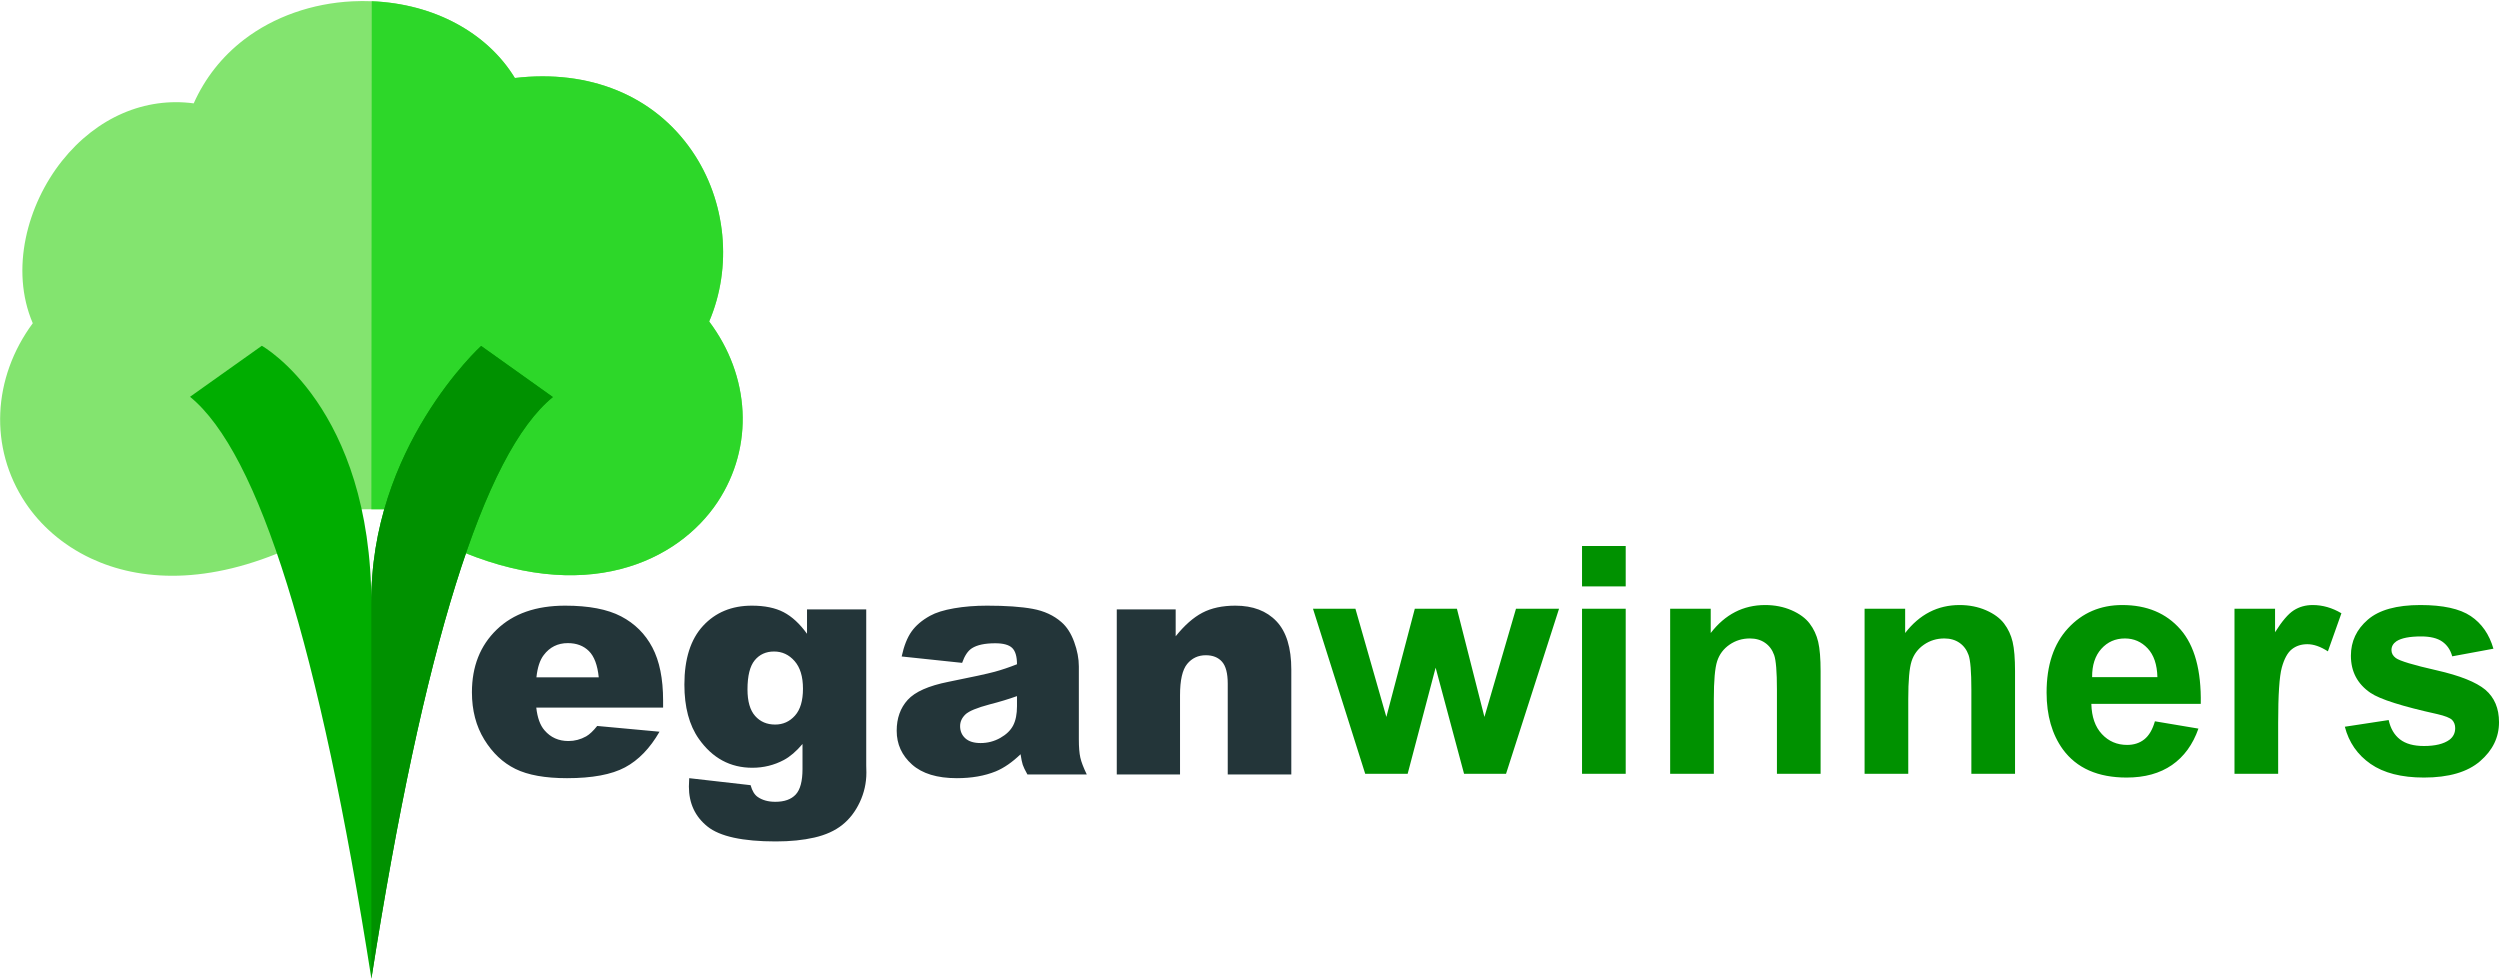 <?xml version="1.0" encoding="UTF-8"?>
<svg width="2262px" height="886px" viewBox="0 0 2262 886" version="1.1" xmlns="http://www.w3.org/2000/svg" xmlns:xlink="http://www.w3.org/1999/xlink">
    <!-- Generator: Sketch 50.2 (55047) - http://www.bohemiancoding.com/sketch -->
    <title>logo 1</title>
    <desc>Created with Sketch.</desc>
    <defs></defs>
    <g id="Page-1" stroke="none" stroke-width="1" fill="none" fill-rule="evenodd">
        <g id="logo-1" transform="translate(-175, -147)">
            <path d="M1410.25,847.156 L1363,697.812 L1401.391,697.812 L1429.375,795.688 L1455.109,697.812 L1493.219,697.812 L1518.109,795.688 L1546.656,697.812 L1585.609,697.812 L1537.656,847.156 L1499.688,847.156 L1473.953,751.109 L1448.641,847.156 L1410.25,847.156 Z M1606.422,677.562 L1606.422,641 L1645.938,641 L1645.938,677.562 L1606.422,677.562 Z M1606.422,847.156 L1606.422,697.812 L1645.938,697.812 L1645.938,847.156 L1606.422,847.156 Z M1822.281,847.156 L1782.766,847.156 L1782.766,770.938 C1782.766,754.812 1781.922,744.383 1780.234,739.648 C1778.547,734.914 1775.805,731.234 1772.008,728.609 C1768.211,725.984 1763.641,724.672 1758.297,724.672 C1751.453,724.672 1745.313,726.547 1739.875,730.297 C1734.437,734.047 1730.711,739.016 1728.695,745.203 C1726.68,751.391 1725.672,762.828 1725.672,779.516 L1725.672,847.156 L1686.156,847.156 L1686.156,697.812 L1722.859,697.812 L1722.859,719.75 C1735.891,702.875 1752.297,694.438 1772.078,694.438 C1780.797,694.438 1788.766,696.008 1795.984,699.148 C1803.203,702.289 1808.664,706.297 1812.367,711.172 C1816.07,716.047 1818.648,721.578 1820.102,727.766 C1821.555,733.953 1822.281,742.812 1822.281,754.344 L1822.281,847.156 Z M1998.203,847.156 L1958.688,847.156 L1958.688,770.938 C1958.688,754.812 1957.844,744.383 1956.156,739.648 C1954.469,734.914 1951.727,731.234 1947.93,728.609 C1944.133,725.984 1939.563,724.672 1934.219,724.672 C1927.375,724.672 1921.234,726.547 1915.797,730.297 C1910.359,734.047 1906.633,739.016 1904.617,745.203 C1902.602,751.391 1901.594,762.828 1901.594,779.516 L1901.594,847.156 L1862.078,847.156 L1862.078,697.812 L1898.781,697.812 L1898.781,719.75 C1911.813,702.875 1928.219,694.438 1948,694.438 C1956.719,694.438 1964.687,696.008 1971.906,699.148 C1979.125,702.289 1984.586,706.297 1988.289,711.172 C1991.992,716.047 1994.57,721.578 1996.023,727.766 C1997.477,733.953 1998.203,742.812 1998.203,754.344 L1998.203,847.156 Z M2124.766,799.625 L2164.141,806.234 C2159.078,820.672 2151.086,831.664 2140.164,839.211 C2129.242,846.758 2115.578,850.531 2099.172,850.531 C2073.203,850.531 2053.984,842.047 2041.516,825.078 C2031.672,811.484 2026.75,794.328 2026.75,773.609 C2026.75,748.859 2033.219,729.477 2046.156,715.461 C2059.094,701.445 2075.453,694.438 2095.234,694.438 C2117.453,694.438 2134.984,701.773 2147.828,716.445 C2160.672,731.117 2166.812,753.594 2166.25,783.875 L2067.25,783.875 C2067.531,795.594 2070.719,804.711 2076.812,811.227 C2082.906,817.742 2090.5,821 2099.594,821 C2105.781,821 2110.984,819.313 2115.203,815.938 C2119.422,812.562 2122.609,807.125 2124.766,799.625 Z M2127.016,759.688 C2126.734,748.25 2123.781,739.555 2118.156,733.602 C2112.531,727.648 2105.688,724.672 2097.625,724.672 C2089,724.672 2081.875,727.812 2076.25,734.094 C2070.625,740.375 2067.859,748.906 2067.953,759.688 L2127.016,759.688 Z M2236.281,847.156 L2196.766,847.156 L2196.766,697.812 L2233.469,697.812 L2233.469,719.047 C2239.75,709.016 2245.398,702.406 2250.414,699.219 C2255.43,696.031 2261.125,694.438 2267.5,694.438 C2276.5,694.438 2285.172,696.922 2293.516,701.891 L2281.281,736.344 C2274.625,732.031 2268.438,729.875 2262.719,729.875 C2257.187,729.875 2252.5,731.398 2248.656,734.445 C2244.812,737.492 2241.789,743 2239.586,750.969 C2237.383,758.938 2236.281,775.625 2236.281,801.031 L2236.281,847.156 Z M2296.609,804.547 L2336.266,798.5 C2337.953,806.188 2341.375,812.023 2346.531,816.008 C2351.688,819.992 2358.906,821.984 2368.188,821.984 C2378.406,821.984 2386.094,820.109 2391.25,816.359 C2394.719,813.734 2396.453,810.219 2396.453,805.812 C2396.453,802.812 2395.516,800.328 2393.641,798.359 C2391.672,796.484 2387.266,794.75 2380.422,793.156 C2348.547,786.125 2328.344,779.703 2319.812,773.891 C2308,765.828 2302.094,754.625 2302.094,740.281 C2302.094,727.344 2307.203,716.469 2317.422,707.656 C2327.641,698.844 2343.484,694.438 2364.953,694.438 C2385.391,694.438 2400.578,697.766 2410.516,704.422 C2420.453,711.078 2427.297,720.922 2431.047,733.953 L2393.781,740.844 C2392.187,735.031 2389.164,730.578 2384.711,727.484 C2380.258,724.391 2373.906,722.844 2365.656,722.844 C2355.25,722.844 2347.797,724.297 2343.297,727.203 C2340.297,729.266 2338.797,731.937 2338.797,735.219 C2338.797,738.031 2340.109,740.422 2342.734,742.391 C2346.297,745.016 2358.601,748.719 2379.648,753.5 C2400.695,758.281 2415.391,764.141 2423.734,771.078 C2431.984,778.109 2436.109,787.906 2436.109,800.469 C2436.109,814.156 2430.391,825.922 2418.953,835.766 C2407.516,845.609 2390.594,850.531 2368.188,850.531 C2347.844,850.531 2331.742,846.406 2319.883,838.156 C2308.023,829.906 2300.266,818.703 2296.609,804.547 Z" id="winners-" fill="#009100"></path>
            <path d="M774.969,787.25 L660.219,787.25 C661.25,796.438 663.734,803.281 667.672,807.781 C673.203,814.25 680.422,817.484 689.328,817.484 C694.953,817.484 700.297,816.078 705.359,813.266 C708.453,811.484 711.781,808.344 715.344,803.844 L771.734,809.047 C763.109,824.047 752.703,834.805 740.516,841.32 C728.328,847.836 710.844,851.094 688.062,851.094 C668.281,851.094 652.719,848.305 641.375,842.727 C630.031,837.148 620.633,828.289 613.18,816.148 C605.727,804.008 602,789.734 602,773.328 C602,749.984 609.476,731.094 624.43,716.656 C639.383,702.219 660.031,695 686.375,695 C707.75,695 724.625,698.234 737,704.703 C749.375,711.172 758.797,720.547 765.266,732.828 C771.734,745.109 774.969,761.094 774.969,780.781 L774.969,787.25 Z M716.75,759.828 C715.625,748.766 712.648,740.844 707.82,736.062 C702.992,731.281 696.641,728.891 688.766,728.891 C679.672,728.891 672.406,732.5 666.969,739.719 C663.5,744.219 661.297,750.922 660.359,759.828 L716.75,759.828 Z M905.188,698.375 L958.766,698.375 L958.766,839.422 L958.906,846.031 C958.906,855.406 956.914,864.336 952.93,872.82 C948.945,881.305 943.648,888.172 937.039,893.422 C930.43,898.672 922.039,902.469 911.867,904.812 C901.695,907.156 890.047,908.328 876.922,908.328 C846.922,908.328 826.32,903.828 815.117,894.828 C803.914,885.828 798.312,873.781 798.312,858.688 C798.312,856.812 798.406,854.281 798.594,851.094 L854.141,857.422 C855.547,862.578 857.703,866.141 860.609,868.109 C864.828,871.016 870.125,872.469 876.5,872.469 C884.75,872.469 890.914,870.266 894.992,865.859 C899.07,861.453 901.109,853.766 901.109,842.797 L901.109,820.156 C895.484,826.813 889.859,831.641 884.234,834.641 C875.422,839.328 865.906,841.672 855.688,841.672 C835.719,841.672 819.594,832.953 807.312,815.516 C798.594,803.141 794.234,786.781 794.234,766.438 C794.234,743.187 799.859,725.469 811.109,713.281 C822.359,701.094 837.078,695 855.266,695 C866.891,695 876.477,696.969 884.023,700.906 C891.57,704.844 898.625,711.359 905.188,720.453 L905.188,698.375 Z M851.328,770.797 C851.328,781.578 853.625,789.57 858.219,794.773 C862.813,799.977 868.859,802.578 876.359,802.578 C883.484,802.578 889.461,799.883 894.289,794.492 C899.117,789.102 901.531,780.969 901.531,770.094 C901.531,759.219 899,750.898 893.938,745.133 C888.875,739.367 882.688,736.484 875.375,736.484 C868.062,736.484 862.227,739.133 857.867,744.43 C853.508,749.727 851.328,758.516 851.328,770.797 Z M1045.531,746.75 L990.828,740.984 C992.891,731.422 995.867,723.898 999.758,718.414 C1003.648,712.93 1009.25,708.172 1016.562,704.141 C1021.813,701.234 1029.031,698.984 1038.219,697.391 C1047.406,695.797 1057.344,695 1068.031,695 C1085.188,695 1098.969,695.961 1109.375,697.883 C1119.781,699.805 1128.453,703.812 1135.391,709.906 C1140.266,714.125 1144.109,720.102 1146.922,727.836 C1149.734,735.57 1151.141,742.953 1151.141,749.984 L1151.141,815.938 C1151.141,822.969 1151.586,828.477 1152.477,832.461 C1153.367,836.445 1155.312,841.531 1158.312,847.719 L1104.594,847.719 C1102.437,843.875 1101.031,840.945 1100.375,838.93 C1099.719,836.914 1099.062,833.75 1098.406,829.438 C1090.906,836.656 1083.453,841.812 1076.047,844.906 C1065.922,849.031 1054.156,851.094 1040.75,851.094 C1022.937,851.094 1009.414,846.969 1000.18,838.719 C990.945,830.469 986.328,820.297 986.328,808.203 C986.328,796.859 989.656,787.531 996.312,780.219 C1002.969,772.906 1015.25,767.469 1033.156,763.906 C1054.625,759.594 1068.547,756.57 1074.922,754.836 C1081.297,753.102 1088.047,750.828 1095.172,748.016 C1095.172,740.984 1093.719,736.063 1090.812,733.25 C1087.906,730.437 1082.797,729.031 1075.484,729.031 C1066.109,729.031 1059.078,730.531 1054.391,733.531 C1050.734,735.875 1047.781,740.281 1045.531,746.75 Z M1095.172,776.844 C1087.297,779.656 1079.094,782.141 1070.562,784.297 C1058.937,787.391 1051.578,790.437 1048.484,793.438 C1045.297,796.531 1043.703,800.047 1043.703,803.984 C1043.703,808.484 1045.273,812.164 1048.414,815.023 C1051.555,817.883 1056.172,819.312 1062.266,819.312 C1068.641,819.312 1074.57,817.766 1080.055,814.672 C1085.539,811.578 1089.43,807.805 1091.727,803.352 C1094.023,798.898 1095.172,793.109 1095.172,785.984 L1095.172,776.844 Z M1185.453,698.375 L1238.75,698.375 L1238.75,722.703 C1246.719,712.766 1254.781,705.664 1262.938,701.398 C1271.094,697.133 1281.031,695 1292.75,695 C1308.594,695 1320.992,699.711 1329.945,709.133 C1338.898,718.555 1343.375,733.109 1343.375,752.797 L1343.375,847.719 L1285.859,847.719 L1285.859,765.594 C1285.859,756.219 1284.125,749.586 1280.656,745.695 C1277.187,741.805 1272.313,739.859 1266.031,739.859 C1259.094,739.859 1253.469,742.484 1249.156,747.734 C1244.844,752.984 1242.688,762.406 1242.688,776 L1242.688,847.719 L1185.453,847.719 L1185.453,698.375 Z" id="Vegan" fill="#233539"></path>
            <g id="vegan" transform="translate(516.542, 516.542) rotate(-315) translate(-516.542, -516.542) translate(155.042, 147.542)" fill-rule="nonzero">
                <path d="M638.982,211.346 C651.616,273.659 622.057,363.244 497.097,410.619 L483.824,375.589 L422.126,437.441 L360.642,499.081 L395.705,512.282 C366.209,590.689 319.997,631.678 274.263,648.225 C247.075,658.077 220.056,659.292 196.8,654.631 C137.86,642.824 95.581,595.571 86.46,535.043 C37.329,515.317 7.011,462.612 1.307,412.471 C-4.378,362.136 13.65,318.194 48.759,291.394 C39.823,268.058 36.855,243.279 40.195,218.17 C44.636,184.795 60.518,151.572 84.944,124.64 C88.94,120.228 93.073,116.062 97.316,112.146 C138.74,73.855 191.536,58.372 237.988,69.689 C279.921,16.569 337.936,-8.11 397.969,3.024 C452.372,13.113 498.31,51.699 518.09,101.163 C579.103,109.81 626.947,152.142 638.982,211.346 Z" id="Shape" fill="#83E46F"></path>
                <path d="M638.982,211.346 C651.616,273.659 622.057,363.244 497.097,410.619 L483.824,375.589 L422.126,437.441 L97.323,112.153 C138.747,73.862 191.543,58.379 237.995,69.696 C279.926,16.571 337.941,-8.108 397.974,3.027 C452.377,13.116 498.315,51.702 518.095,101.165 C579.103,109.81 626.947,152.142 638.982,211.346 Z" id="Shape" fill="#2DD729"></path>
                <path d="M722.444,737.732 C476.962,558.721 314.189,473.305 234.124,481.486 L247.429,402.908 C247.429,402.908 356.379,371.84 483.088,498.376 C381.432,399.286 387.843,262.707 387.843,262.707 L466.44,249.521 C458.138,329.574 543.472,492.311 722.444,737.732 Z" id="Shape" fill="#00AD00"></path>
                <path d="M722.444,737.732 C478.401,493.804 398.616,414.019 483.088,498.376 C381.432,399.286 387.843,262.707 387.843,262.707 L466.44,249.521 C458.138,329.574 543.472,492.311 722.444,737.732 Z" id="Shape-Copy" fill="#009100"></path>
            </g>
        </g>
    </g>
</svg>